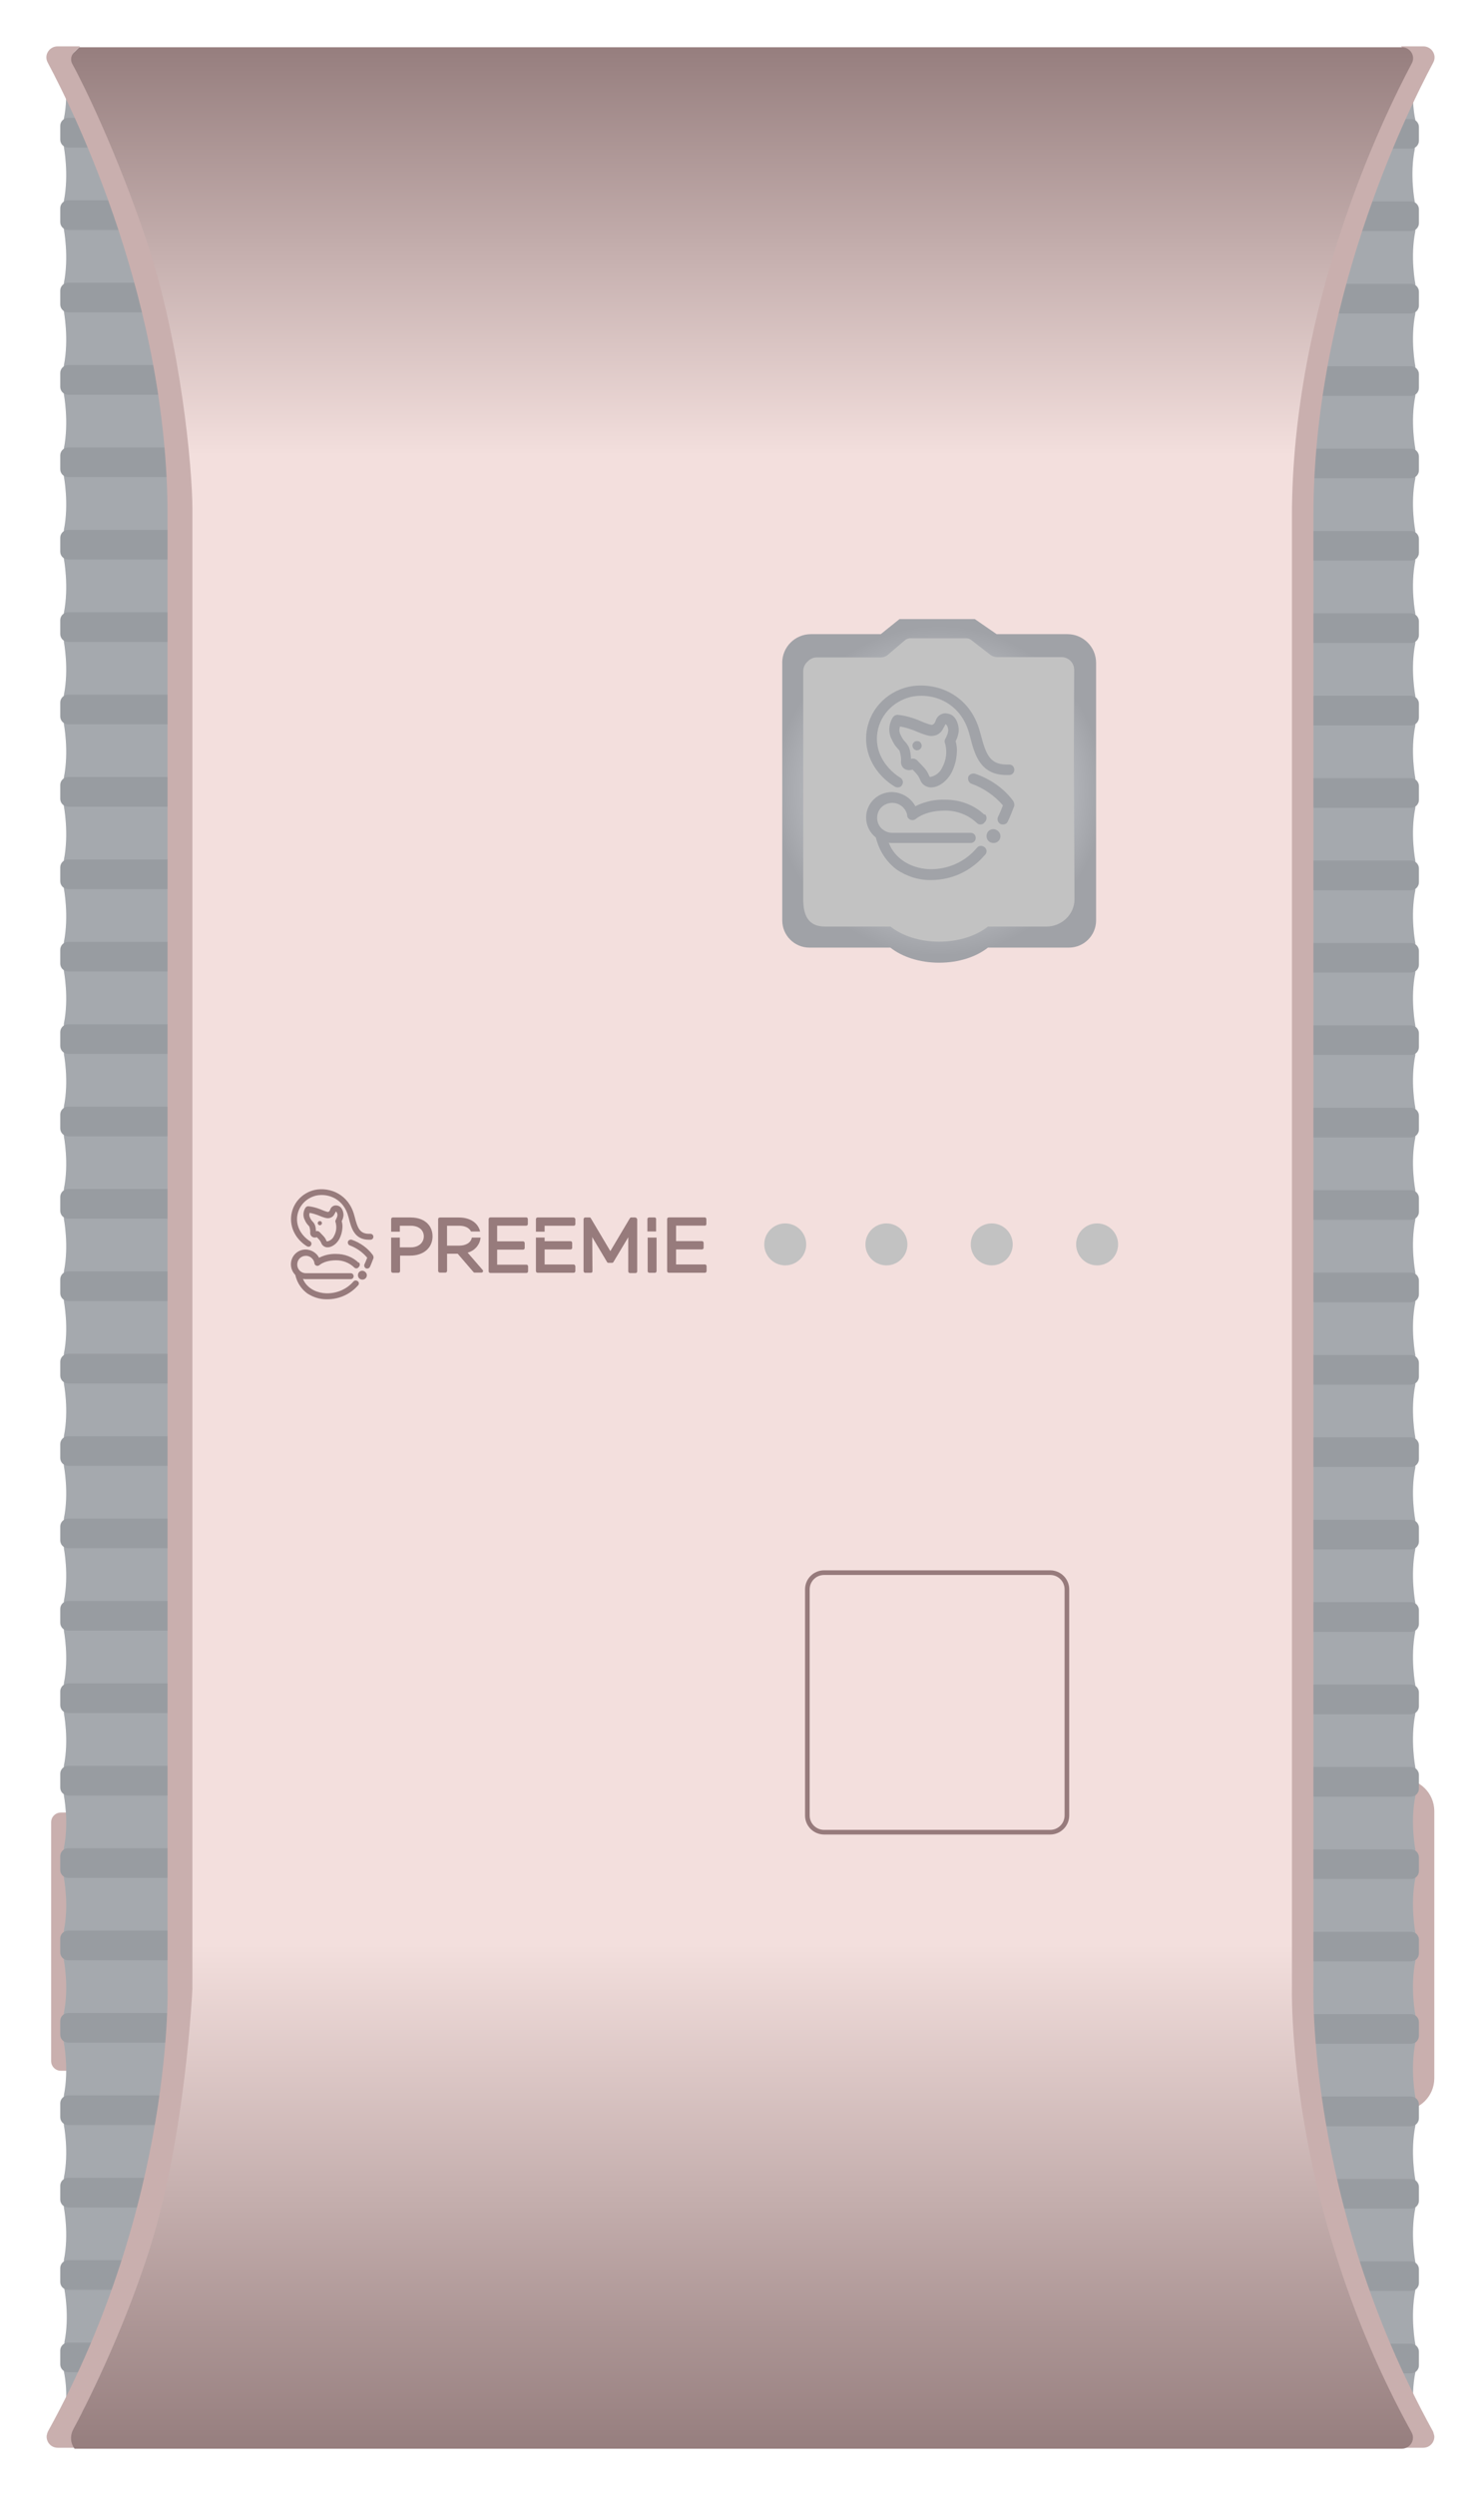 <svg width="320" height="538" viewBox="0 0 320 538" fill="none" xmlns="http://www.w3.org/2000/svg">
<g filter="url(#filter0_d_113_15268)">
<path d="M13.117 389.823H17.981V445.509H13.117C11.959 445.509 11.03 444.57 11.03 443.421V391.92C11.03 390.762 11.969 389.833 13.117 389.833V389.823Z" fill="#C9AFAE"/>
<path d="M302.333 382.572C306.167 382.572 309.283 385.688 309.283 389.523V447.136C309.283 450.971 306.167 454.087 302.333 454.087V382.562V382.572Z" fill="#C9AFAE"/>
<path d="M13.767 520.479C14.915 514.896 13.767 510.352 13.767 510.382L13.887 504.041C15.035 498.458 13.887 492.666 13.887 492.686L13.767 486.344C14.915 480.762 13.767 474.969 13.767 474.989V468.578C14.915 462.995 13.767 457.203 13.767 457.223V450.812C14.905 445.229 13.767 439.437 13.767 439.457V433.045C14.915 427.463 13.767 421.67 13.767 421.69V415.279C14.915 409.696 13.767 403.904 13.767 403.924V397.513C14.915 391.93 13.767 386.138 13.767 386.158V379.746C14.915 374.164 13.767 368.371 13.767 368.391V361.98C14.915 356.397 13.767 350.605 13.767 350.625V344.214C14.915 338.631 13.767 332.839 13.767 332.859V326.447C14.915 320.865 13.767 315.072 13.767 315.092V308.691C14.915 303.108 13.767 297.316 13.767 297.336V290.915C14.915 285.332 13.767 279.54 13.767 279.56V273.188C14.915 267.606 13.767 261.813 13.767 261.833V255.382C14.915 249.799 13.767 244.007 13.767 244.027V237.616C14.915 232.033 13.767 226.241 13.767 226.261V219.749C14.915 214.167 13.767 208.375 13.767 208.395V202.173C14.915 196.47 13.767 190.558 13.767 190.588V184.436C14.915 178.744 13.767 172.832 13.767 172.862V166.65C14.915 160.988 13.767 155.106 13.767 155.126V148.864C14.915 143.221 13.767 137.369 13.767 137.399V131.177C14.915 125.435 13.767 119.483 13.767 119.503V113.281C14.915 107.609 13.767 101.727 13.767 101.757V95.715C14.915 89.962 13.767 84 13.767 84.02V77.808C14.915 72.086 13.767 66.154 13.767 66.174V60.072C14.915 54.37 13.767 48.448 13.767 48.478V42.346C14.915 36.623 13.767 30.681 13.767 30.711V24.619C14.915 19.037 13.767 13.245 13.767 13.264H30.465L62.762 63.168L58.457 231.164L62.762 415.309L51.776 495.242L13.757 521.947V520.499L13.767 520.479Z" fill="#A5A9AE"/>
<path d="M46.235 24.419H14.707C13.758 24.419 12.989 25.189 12.989 26.137V29.103C12.989 30.052 13.758 30.821 14.707 30.821H46.235C47.183 30.821 47.952 30.052 47.952 29.103V26.137C47.952 25.189 47.183 24.419 46.235 24.419Z" fill="#989CA1"/>
<path d="M46.235 42.186H14.707C13.758 42.186 12.989 42.955 12.989 43.904V46.87C12.989 47.818 13.758 48.587 14.707 48.587H46.235C47.183 48.587 47.952 47.818 47.952 46.87V43.904C47.952 42.955 47.183 42.186 46.235 42.186Z" fill="#989CA1"/>
<path d="M46.235 59.952H14.707C13.758 59.952 12.989 60.721 12.989 61.67V64.636C12.989 65.585 13.758 66.354 14.707 66.354H46.235C47.183 66.354 47.952 65.585 47.952 64.636V61.67C47.952 60.721 47.183 59.952 46.235 59.952Z" fill="#989CA1"/>
<path d="M46.235 77.719H14.707C13.758 77.719 12.989 78.488 12.989 79.436V82.402C12.989 83.351 13.758 84.12 14.707 84.12H46.235C47.183 84.12 47.952 83.351 47.952 82.402V79.436C47.952 78.488 47.183 77.719 46.235 77.719Z" fill="#989CA1"/>
<path d="M46.235 95.485H14.707C13.758 95.485 12.989 96.254 12.989 97.202V100.168C12.989 101.117 13.758 101.886 14.707 101.886H46.235C47.183 101.886 47.952 101.117 47.952 100.168V97.202C47.952 96.254 47.183 95.485 46.235 95.485Z" fill="#989CA1"/>
<path d="M46.235 113.251H14.707C13.758 113.251 12.989 114.02 12.989 114.969V117.935C12.989 118.883 13.758 119.652 14.707 119.652H46.235C47.183 119.652 47.952 118.883 47.952 117.935V114.969C47.952 114.02 47.183 113.251 46.235 113.251Z" fill="#989CA1"/>
<path d="M46.235 131.017H14.707C13.758 131.017 12.989 131.786 12.989 132.735V135.701C12.989 136.65 13.758 137.419 14.707 137.419H46.235C47.183 137.419 47.952 136.65 47.952 135.701V132.735C47.952 131.786 47.183 131.017 46.235 131.017Z" fill="#989CA1"/>
<path d="M46.235 148.784H14.707C13.758 148.784 12.989 149.553 12.989 150.501V153.467C12.989 154.416 13.758 155.185 14.707 155.185H46.235C47.183 155.185 47.952 154.416 47.952 153.467V150.501C47.952 149.553 47.183 148.784 46.235 148.784Z" fill="#989CA1"/>
<path d="M46.235 166.55H14.707C13.758 166.55 12.989 167.319 12.989 168.268V171.234C12.989 172.183 13.758 172.952 14.707 172.952H46.235C47.183 172.952 47.952 172.183 47.952 171.234V168.268C47.952 167.319 47.183 166.55 46.235 166.55Z" fill="#989CA1"/>
<path d="M46.235 184.317H14.707C13.758 184.317 12.989 185.086 12.989 186.034V189C12.989 189.949 13.758 190.718 14.707 190.718H46.235C47.183 190.718 47.952 189.949 47.952 189V186.034C47.952 185.086 47.183 184.317 46.235 184.317Z" fill="#989CA1"/>
<path d="M46.235 202.083H14.707C13.758 202.083 12.989 202.852 12.989 203.8V206.767C12.989 207.715 13.758 208.484 14.707 208.484H46.235C47.183 208.484 47.952 207.715 47.952 206.767V203.8C47.952 202.852 47.183 202.083 46.235 202.083Z" fill="#989CA1"/>
<path d="M46.235 219.849H14.707C13.758 219.849 12.989 220.618 12.989 221.567V224.533C12.989 225.482 13.758 226.251 14.707 226.251H46.235C47.183 226.251 47.952 225.482 47.952 224.533V221.567C47.952 220.618 47.183 219.849 46.235 219.849Z" fill="#989CA1"/>
<path d="M46.235 237.615H14.707C13.758 237.615 12.989 238.385 12.989 239.333V242.299C12.989 243.248 13.758 244.017 14.707 244.017H46.235C47.183 244.017 47.952 243.248 47.952 242.299V239.333C47.952 238.385 47.183 237.615 46.235 237.615Z" fill="#989CA1"/>
<path d="M46.235 255.382H14.707C13.758 255.382 12.989 256.151 12.989 257.1V260.066C12.989 261.014 13.758 261.783 14.707 261.783H46.235C47.183 261.783 47.952 261.014 47.952 260.066V257.1C47.952 256.151 47.183 255.382 46.235 255.382Z" fill="#989CA1"/>
<path d="M46.235 273.148H14.707C13.758 273.148 12.989 273.917 12.989 274.866V277.832C12.989 278.781 13.758 279.55 14.707 279.55H46.235C47.183 279.55 47.952 278.781 47.952 277.832V274.866C47.952 273.917 47.183 273.148 46.235 273.148Z" fill="#989CA1"/>
<path d="M46.235 290.915H14.707C13.758 290.915 12.989 291.684 12.989 292.632V295.598C12.989 296.547 13.758 297.316 14.707 297.316H46.235C47.183 297.316 47.952 296.547 47.952 295.598V292.632C47.952 291.684 47.183 290.915 46.235 290.915Z" fill="#989CA1"/>
<path d="M46.235 308.681H14.707C13.758 308.681 12.989 309.45 12.989 310.398V313.364C12.989 314.313 13.758 315.082 14.707 315.082H46.235C47.183 315.082 47.952 314.313 47.952 313.364V310.398C47.952 309.45 47.183 308.681 46.235 308.681Z" fill="#989CA1"/>
<path d="M46.235 326.447H14.707C13.758 326.447 12.989 327.216 12.989 328.165V331.131C12.989 332.079 13.758 332.848 14.707 332.848H46.235C47.183 332.848 47.952 332.079 47.952 331.131V328.165C47.952 327.216 47.183 326.447 46.235 326.447Z" fill="#989CA1"/>
<path d="M46.235 344.213H14.707C13.758 344.213 12.989 344.982 12.989 345.931V348.897C12.989 349.846 13.758 350.615 14.707 350.615H46.235C47.183 350.615 47.952 349.846 47.952 348.897V345.931C47.952 344.982 47.183 344.213 46.235 344.213Z" fill="#989CA1"/>
<path d="M46.235 361.99H14.707C13.758 361.99 12.989 362.759 12.989 363.707V366.674C12.989 367.622 13.758 368.391 14.707 368.391H46.235C47.183 368.391 47.952 367.622 47.952 366.674V363.707C47.952 362.759 47.183 361.99 46.235 361.99Z" fill="#989CA1"/>
<path d="M46.235 379.756H14.707C13.758 379.756 12.989 380.525 12.989 381.474V384.44C12.989 385.389 13.758 386.158 14.707 386.158H46.235C47.183 386.158 47.952 385.389 47.952 384.44V381.474C47.952 380.525 47.183 379.756 46.235 379.756Z" fill="#989CA1"/>
<path d="M46.235 397.522H14.707C13.758 397.522 12.989 398.292 12.989 399.24V402.206C12.989 403.155 13.758 403.924 14.707 403.924H46.235C47.183 403.924 47.952 403.155 47.952 402.206V399.24C47.952 398.292 47.183 397.522 46.235 397.522Z" fill="#989CA1"/>
<path d="M46.235 415.289H14.707C13.758 415.289 12.989 416.058 12.989 417.007V419.973C12.989 420.921 13.758 421.69 14.707 421.69H46.235C47.183 421.69 47.952 420.921 47.952 419.973V417.007C47.952 416.058 47.183 415.289 46.235 415.289Z" fill="#989CA1"/>
<path d="M46.235 433.055H14.707C13.758 433.055 12.989 433.824 12.989 434.773V437.739C12.989 438.688 13.758 439.457 14.707 439.457H46.235C47.183 439.457 47.952 438.688 47.952 437.739V434.773C47.952 433.824 47.183 433.055 46.235 433.055Z" fill="#989CA1"/>
<path d="M46.235 450.822H14.707C13.758 450.822 12.989 451.591 12.989 452.539V455.505C12.989 456.454 13.758 457.223 14.707 457.223H46.235C47.183 457.223 47.952 456.454 47.952 455.505V452.539C47.952 451.591 47.183 450.822 46.235 450.822Z" fill="#989CA1"/>
<path d="M46.235 468.588H14.707C13.758 468.588 12.989 469.357 12.989 470.306V473.272C12.989 474.22 13.758 474.989 14.707 474.989H46.235C47.183 474.989 47.952 474.22 47.952 473.272V470.306C47.952 469.357 47.183 468.588 46.235 468.588Z" fill="#989CA1"/>
<path d="M46.235 486.354H14.707C13.758 486.354 12.989 487.123 12.989 488.072V491.038C12.989 491.987 13.758 492.756 14.707 492.756H46.235C47.183 492.756 47.952 491.987 47.952 491.038V488.072C47.952 487.123 47.183 486.354 46.235 486.354Z" fill="#989CA1"/>
<path d="M46.235 504.12H14.707C13.758 504.12 12.989 504.889 12.989 505.838V508.804C12.989 509.753 13.758 510.522 14.707 510.522H46.235C47.183 510.522 47.952 509.753 47.952 508.804V505.838C47.952 504.889 47.183 504.12 46.235 504.12Z" fill="#989CA1"/>
<path d="M305.199 14.702C304.051 20.285 305.199 24.829 305.199 24.799L305.079 31.14C303.931 36.723 305.079 42.515 305.079 42.495L305.199 48.837C304.051 54.419 305.199 60.212 305.199 60.192V66.603C304.051 72.186 305.199 77.978 305.199 77.958V84.37C304.061 89.952 305.199 95.745 305.199 95.725V102.136C304.051 107.719 305.199 113.511 305.199 113.491V119.902C304.051 125.485 305.199 131.277 305.199 131.257V137.669C304.051 143.251 305.199 149.043 305.199 149.024V155.435C304.051 161.018 305.199 166.81 305.199 166.79V173.201C304.051 178.784 305.199 184.576 305.199 184.556V190.968C304.051 196.55 305.199 202.342 305.199 202.323V208.734C304.051 214.317 305.199 220.109 305.199 220.089V226.49C304.051 232.073 305.199 237.865 305.199 237.845V244.267C304.051 249.849 305.199 255.641 305.199 255.622V261.993C304.051 267.576 305.199 273.368 305.199 273.348V279.799C304.051 285.382 305.199 291.174 305.199 291.154V297.566C304.051 303.148 305.199 308.941 305.199 308.921V315.432C304.051 321.014 305.199 326.807 305.199 326.787V333.008C304.051 338.711 305.199 344.623 305.199 344.593V350.745C304.051 356.437 305.199 362.349 305.199 362.319V368.531C304.051 374.194 305.199 380.076 305.199 380.056V386.317C304.051 391.96 305.199 397.812 305.199 397.782V404.004C304.051 409.746 305.199 415.698 305.199 415.678V421.9C304.051 427.573 305.199 433.455 305.199 433.425V439.467C304.051 445.219 305.199 451.181 305.199 451.161V457.373C304.051 463.095 305.199 469.027 305.199 469.007V475.109C304.051 480.812 305.199 486.734 305.199 486.704V492.836C304.051 498.558 305.199 504.5 305.199 504.47V510.562C304.051 516.145 305.199 521.937 305.199 521.917H288.501L256.204 472.013L260.509 304.017L256.204 119.872L267.19 39.939L305.209 13.234V14.682L305.199 14.702Z" fill="#A5A9AE"/>
<path d="M272.722 510.762H304.25C305.198 510.762 305.967 509.993 305.967 509.044V506.078C305.967 505.129 305.198 504.36 304.25 504.36H272.722C271.773 504.36 271.004 505.129 271.004 506.078V509.044C271.004 509.993 271.773 510.762 272.722 510.762Z" fill="#989CA1"/>
<path d="M272.722 492.995H304.25C305.198 492.995 305.967 492.226 305.967 491.278V488.312C305.967 487.363 305.198 486.594 304.25 486.594H272.722C271.773 486.594 271.004 487.363 271.004 488.312V491.278C271.004 492.226 271.773 492.995 272.722 492.995Z" fill="#989CA1"/>
<path d="M272.722 475.239H304.25C305.198 475.239 305.967 474.47 305.967 473.521V470.555C305.967 469.607 305.198 468.838 304.25 468.838H272.722C271.773 468.838 271.004 469.607 271.004 470.555V473.521C271.004 474.47 271.773 475.239 272.722 475.239Z" fill="#989CA1"/>
<path d="M272.722 457.463H304.25C305.198 457.463 305.967 456.694 305.967 455.745V452.779C305.967 451.83 305.198 451.061 304.25 451.061H272.722C271.773 451.061 271.004 451.83 271.004 452.779V455.745C271.004 456.694 271.773 457.463 272.722 457.463Z" fill="#989CA1"/>
<path d="M272.722 439.697H304.25C305.198 439.697 305.967 438.927 305.967 437.979V435.013C305.967 434.064 305.198 433.295 304.25 433.295H272.722C271.773 433.295 271.004 434.064 271.004 435.013V437.979C271.004 438.927 271.773 439.697 272.722 439.697Z" fill="#989CA1"/>
<path d="M272.722 421.93H304.25C305.198 421.93 305.967 421.161 305.967 420.212V417.246C305.967 416.298 305.198 415.529 304.25 415.529H272.722C271.773 415.529 271.004 416.298 271.004 417.246V420.212C271.004 421.161 271.773 421.93 272.722 421.93Z" fill="#989CA1"/>
<path d="M272.722 404.164H304.25C305.198 404.164 305.967 403.395 305.967 402.446V399.48C305.967 398.531 305.198 397.762 304.25 397.762H272.722C271.773 397.762 271.004 398.531 271.004 399.48V402.446C271.004 403.395 271.773 404.164 272.722 404.164Z" fill="#989CA1"/>
<path d="M272.722 386.397H304.25C305.198 386.397 305.967 385.628 305.967 384.68V381.713C305.967 380.765 305.198 379.996 304.25 379.996H272.722C271.773 379.996 271.004 380.765 271.004 381.713V384.68C271.004 385.628 271.773 386.397 272.722 386.397Z" fill="#989CA1"/>
<path d="M272.722 368.631H304.25C305.198 368.631 305.967 367.862 305.967 366.913V363.947C305.967 362.998 305.198 362.229 304.25 362.229H272.722C271.773 362.229 271.004 362.998 271.004 363.947V366.913C271.004 367.862 271.773 368.631 272.722 368.631Z" fill="#989CA1"/>
<path d="M272.722 350.865H304.25C305.198 350.865 305.967 350.096 305.967 349.147V346.181C305.967 345.232 305.198 344.463 304.25 344.463H272.722C271.773 344.463 271.004 345.232 271.004 346.181V349.147C271.004 350.096 271.773 350.865 272.722 350.865Z" fill="#989CA1"/>
<path d="M272.722 333.098H304.25C305.198 333.098 305.967 332.329 305.967 331.381V328.415C305.967 327.466 305.198 326.697 304.25 326.697H272.722C271.773 326.697 271.004 327.466 271.004 328.415V331.381C271.004 332.329 271.773 333.098 272.722 333.098Z" fill="#989CA1"/>
<path d="M272.722 315.332H304.25C305.198 315.332 305.967 314.563 305.967 313.614V310.648C305.967 309.7 305.198 308.931 304.25 308.931H272.722C271.773 308.931 271.004 309.7 271.004 310.648V313.614C271.004 314.563 271.773 315.332 272.722 315.332Z" fill="#989CA1"/>
<path d="M272.722 297.566H304.25C305.198 297.566 305.967 296.797 305.967 295.848V292.882C305.967 291.933 305.198 291.164 304.25 291.164H272.722C271.773 291.164 271.004 291.933 271.004 292.882V295.848C271.004 296.797 271.773 297.566 272.722 297.566Z" fill="#989CA1"/>
<path d="M272.722 279.799H304.25C305.198 279.799 305.967 279.03 305.967 278.082V275.116C305.967 274.167 305.198 273.398 304.25 273.398H272.722C271.773 273.398 271.004 274.167 271.004 275.116V278.082C271.004 279.03 271.773 279.799 272.722 279.799Z" fill="#989CA1"/>
<path d="M272.722 262.023H304.25C305.198 262.023 305.967 261.254 305.967 260.305V257.339C305.967 256.391 305.198 255.621 304.25 255.621H272.722C271.773 255.621 271.004 256.391 271.004 257.339V260.305C271.004 261.254 271.773 262.023 272.722 262.023Z" fill="#989CA1"/>
<path d="M272.722 244.257H304.25C305.198 244.257 305.967 243.488 305.967 242.539V239.573C305.967 238.624 305.198 237.855 304.25 237.855H272.722C271.773 237.855 271.004 238.624 271.004 239.573V242.539C271.004 243.488 271.773 244.257 272.722 244.257Z" fill="#989CA1"/>
<path d="M272.722 226.49H304.25C305.198 226.49 305.967 225.721 305.967 224.773V221.807C305.967 220.858 305.198 220.089 304.25 220.089H272.722C271.773 220.089 271.004 220.858 271.004 221.807V224.773C271.004 225.721 271.773 226.49 272.722 226.49Z" fill="#989CA1"/>
<path d="M272.722 208.724H304.25C305.198 208.724 305.967 207.955 305.967 207.006V204.04C305.967 203.092 305.198 202.323 304.25 202.323H272.722C271.773 202.323 271.004 203.092 271.004 204.04V207.006C271.004 207.955 271.773 208.724 272.722 208.724Z" fill="#989CA1"/>
<path d="M272.722 190.958H304.25C305.198 190.958 305.967 190.189 305.967 189.24V186.274C305.967 185.325 305.198 184.556 304.25 184.556H272.722C271.773 184.556 271.004 185.325 271.004 186.274V189.24C271.004 190.189 271.773 190.958 272.722 190.958Z" fill="#989CA1"/>
<path d="M272.722 173.191H304.25C305.198 173.191 305.967 172.422 305.967 171.474V168.508C305.967 167.559 305.198 166.79 304.25 166.79H272.722C271.773 166.79 271.004 167.559 271.004 168.508V171.474C271.004 172.422 271.773 173.191 272.722 173.191Z" fill="#989CA1"/>
<path d="M272.722 155.425H304.25C305.198 155.425 305.967 154.656 305.967 153.707V150.741C305.967 149.792 305.198 149.023 304.25 149.023H272.722C271.773 149.023 271.004 149.792 271.004 150.741V153.707C271.004 154.656 271.773 155.425 272.722 155.425Z" fill="#989CA1"/>
<path d="M272.722 137.658H304.25C305.198 137.658 305.967 136.889 305.967 135.941V132.975C305.967 132.026 305.198 131.257 304.25 131.257H272.722C271.773 131.257 271.004 132.026 271.004 132.975V135.941C271.004 136.889 271.773 137.658 272.722 137.658Z" fill="#989CA1"/>
<path d="M272.722 119.893H304.25C305.198 119.893 305.967 119.124 305.967 118.175V115.209C305.967 114.26 305.198 113.491 304.25 113.491H272.722C271.773 113.491 271.004 114.26 271.004 115.209V118.175C271.004 119.124 271.773 119.893 272.722 119.893Z" fill="#989CA1"/>
<path d="M272.722 102.126H304.25C305.198 102.126 305.967 101.357 305.967 100.408V97.442C305.967 96.493 305.198 95.725 304.25 95.725H272.722C271.773 95.725 271.004 96.493 271.004 97.442V100.408C271.004 101.357 271.773 102.126 272.722 102.126Z" fill="#989CA1"/>
<path d="M272.722 84.37H304.25C305.198 84.37 305.967 83.601 305.967 82.652V79.686C305.967 78.737 305.198 77.968 304.25 77.968H272.722C271.773 77.968 271.004 78.737 271.004 79.686V82.652C271.004 83.601 271.773 84.37 272.722 84.37Z" fill="#989CA1"/>
<path d="M272.722 66.593H304.25C305.198 66.593 305.967 65.824 305.967 64.876V61.91C305.967 60.961 305.198 60.192 304.25 60.192L272.722 60.192C271.773 60.192 271.004 60.961 271.004 61.91V64.876C271.004 65.824 271.773 66.593 272.722 66.593Z" fill="#989CA1"/>
<path d="M272.722 48.827L304.25 48.827C305.198 48.827 305.967 48.058 305.967 47.109V44.143C305.967 43.194 305.198 42.425 304.25 42.425L272.722 42.425C271.773 42.425 271.004 43.194 271.004 44.143V47.109C271.004 48.058 271.773 48.827 272.722 48.827Z" fill="#989CA1"/>
<path d="M272.722 31.061L304.25 31.061C305.198 31.061 305.967 30.291 305.967 29.343V26.377C305.967 25.428 305.198 24.659 304.25 24.659L272.722 24.659C271.773 24.659 271.004 25.428 271.004 26.377V29.343C271.004 30.291 271.773 31.061 272.722 31.061Z" fill="#989CA1"/>
<path d="M10.072 524.243L10.282 523.445C10.162 523.704 10.092 523.974 10.072 524.243Z" fill="url(#paint0_linear_113_15268)"/>
<path d="M15.995 522.496C18.192 518.491 26.351 502.583 32.203 484.407C40.232 459.48 41.63 427.542 41.63 427.542V108.597C41.63 99.979 39.194 72.675 31.604 50.285C25.302 31.66 18.202 17.029 15.745 12.615C15.286 11.796 15.435 10.778 16.105 10.118L17.243 9H12.419C10.602 9 9.433 10.898 10.282 12.475C16.574 24.28 36.128 64.616 36.128 110.215V426.704C36.128 426.704 37.786 473.561 10.332 523.295C10.302 523.345 10.292 523.395 10.272 523.445L10.062 524.244C9.963 525.552 10.981 526.8 12.449 526.8H16.214C16.075 526.62 15.955 526.441 15.855 526.241C15.256 525.063 15.345 523.644 15.985 522.486L15.995 522.496Z" fill="#C9AFAE"/>
<path d="M303.352 522.496C301.154 518.491 292.995 502.583 287.143 484.407C279.114 459.48 277.716 427.542 277.716 427.542C277.716 427.542 277.716 117.206 277.716 108.587C277.716 99.969 280.152 72.665 287.742 50.275C294.044 31.66 301.154 17.029 303.611 12.615C304.071 11.796 303.921 10.778 303.252 10.118L302.103 9H306.927C308.734 9 309.903 10.898 309.064 12.475C302.772 24.28 283.218 64.616 283.218 110.215C283.218 164.573 283.218 426.704 283.218 426.704C283.218 426.704 281.561 473.561 309.014 523.295C309.044 523.345 309.054 523.395 309.074 523.445L309.284 524.244C309.384 525.552 308.365 526.8 306.897 526.8H303.132C303.272 526.62 303.391 526.441 303.491 526.241C304.091 525.063 304.001 523.644 303.362 522.486L303.352 522.496Z" fill="#C9AFAE"/>
<path d="M278.584 426.893V110.405C278.584 64.796 298.138 24.469 304.43 12.665C305.279 11.077 304.11 9.19 302.293 9.19H17.093L15.954 10.308C15.285 10.967 15.145 11.986 15.595 12.805C18.051 17.219 25.162 31.849 31.463 50.465C39.043 72.865 41.49 100.169 41.49 108.777V427.732C41.49 427.732 40.082 459.67 32.062 484.596C26.21 502.762 18.051 518.681 15.854 522.686C15.215 523.844 15.115 525.262 15.724 526.441C15.824 526.63 15.944 526.82 16.084 527H302.273C304.1 527 305.259 525.073 304.39 523.485C276.936 473.751 278.594 426.893 278.594 426.893H278.584Z" fill="url(#paint1_linear_113_15268)"/>
<path d="M226.454 338.102H177.699C175.708 338.102 174.094 339.716 174.094 341.707V390.462C174.094 392.453 175.708 394.067 177.699 394.067H226.454C228.446 394.067 230.06 392.453 230.06 390.462V341.707C230.06 339.716 228.446 338.102 226.454 338.102Z" stroke="#977B7C" stroke-miterlimit="10"/>
<path d="M168.682 141.923V197.469C168.682 200.704 171.308 203.331 174.544 203.331H192.001C194.507 205.318 198.282 206.587 202.517 206.587C206.751 206.587 210.526 205.318 213.033 203.331H230.489C233.725 203.331 236.352 200.704 236.352 197.469V141.923C236.352 138.507 233.585 135.741 230.17 135.741H214.91L210.196 132.485H193.968L189.923 135.741H174.853C171.438 135.741 168.672 138.507 168.672 141.923H168.682Z" fill="url(#paint2_radial_113_15268)"/>
<path d="M231.557 162.096L231.697 192.925C231.697 196.161 228.93 198.787 225.695 198.787H213.042C210.535 200.775 206.76 202.043 202.526 202.043C198.291 202.043 194.516 200.775 192.01 198.787H177.859C174.153 198.787 173.205 196.161 173.205 192.925V143.701C173.205 142.982 173.494 142.293 174.004 141.783L174.233 141.554C174.743 141.044 175.432 140.755 176.151 140.755H189.912C190.482 140.755 191.031 140.555 191.46 140.185L195.245 136.96C195.565 136.74 195.944 136.63 196.324 136.63H208.318C208.667 136.63 209.017 136.73 209.317 136.91L213.581 140.215C214 140.525 214.5 140.695 215.029 140.695H228.911C229.749 140.695 230.538 141.084 231.058 141.743C231.427 142.223 231.627 142.812 231.627 143.411L231.557 162.096Z" fill="#C2C2C2"/>
<path d="M151.944 263.291C152.124 263.291 152.314 263.151 152.314 262.971V261.873C152.314 261.693 152.174 261.503 151.994 261.503H144.224C144.045 261.503 143.855 261.643 143.855 261.873V273.068C143.855 273.248 143.995 273.438 144.224 273.438H151.994C152.174 273.438 152.364 273.298 152.364 273.068V272.019C152.364 271.84 152.224 271.65 152.044 271.65H145.782V268.404H151.355C151.535 268.404 151.725 268.264 151.725 268.085V266.986C151.725 266.806 151.585 266.617 151.355 266.617H145.782V263.281H151.954L151.944 263.291Z" fill="#977B7C"/>
<path d="M123.702 261.513H115.932C115.752 261.513 115.563 261.653 115.563 261.883V264.579H117.44V263.301H123.702C123.882 263.301 124.071 263.161 124.071 262.981V261.883C124.071 261.703 123.892 261.563 123.702 261.513Z" fill="#977B7C"/>
<path d="M123.702 271.66H117.44V268.414H123.013C123.192 268.414 123.382 268.275 123.382 268.095V266.996C123.382 266.817 123.242 266.627 123.013 266.627H117.44V265.848H115.563V273.068C115.563 273.248 115.702 273.438 115.932 273.438H123.702C123.882 273.438 124.071 273.298 124.071 273.068V272.02C124.021 271.84 123.892 271.65 123.702 271.65V271.66Z" fill="#977B7C"/>
<path d="M141.159 261.513H139.97C139.791 261.513 139.601 261.653 139.601 261.833V264.529H141.478V261.883C141.528 261.703 141.339 261.513 141.159 261.513Z" fill="#977B7C"/>
<path d="M139.65 273.078C139.65 273.258 139.789 273.448 140.019 273.448H141.208C141.387 273.448 141.577 273.308 141.577 273.078V265.858H139.66V273.078H139.65Z" fill="#977B7C"/>
<path d="M88.599 261.513H84.714C84.534 261.513 84.344 261.653 84.344 261.883V264.579H86.222V263.301H88.549C90.287 263.301 91.385 264.22 91.385 265.588C91.385 266.956 90.287 267.965 88.549 267.965H86.222V265.858H84.344V273.078C84.344 273.258 84.484 273.448 84.714 273.448H85.902C86.082 273.448 86.272 273.308 86.272 273.078V269.742H88.469C91.345 269.742 93.272 268.055 93.272 265.588C93.272 263.121 91.395 261.523 88.609 261.523L88.599 261.513Z" fill="#977B7C"/>
<path d="M104.087 272.848L100.841 269.103C102.349 268.694 103.487 267.416 103.627 265.858H101.75C101.57 266.906 100.511 267.595 99.003 267.595H96.397V263.301H99.003C100.282 263.301 101.2 263.76 101.56 264.539H103.527C103.118 262.712 101.38 261.523 99.003 261.523H94.849C94.669 261.523 94.479 261.663 94.479 261.843V273.038C94.479 273.218 94.619 273.408 94.849 273.408H96.037C96.217 273.408 96.407 273.268 96.407 273.038V269.333H98.694L102.079 273.268C102.129 273.358 102.259 273.408 102.349 273.408H103.807C103.987 273.408 104.176 273.268 104.176 273.038C104.176 273.038 104.127 272.948 104.087 272.858V272.848Z" fill="#977B7C"/>
<path d="M113.454 263.291C113.634 263.291 113.824 263.151 113.824 262.971V261.873C113.824 261.693 113.684 261.503 113.504 261.503H105.735C105.555 261.503 105.365 261.643 105.365 261.873V264.569V265.898V273.118C105.365 273.298 105.505 273.487 105.735 273.487H113.504C113.684 273.487 113.874 273.348 113.874 273.118V272.069C113.874 271.89 113.734 271.7 113.554 271.7H107.203V268.454H112.775C112.955 268.454 113.145 268.314 113.145 268.135V267.036C113.145 266.856 113.005 266.667 112.775 266.667H107.203V263.471V263.291H113.464H113.454Z" fill="#977B7C"/>
<path d="M137.003 261.513H136.134C135.994 261.513 135.905 261.563 135.815 261.693L133.348 265.848L131.61 268.774L127.406 261.693C127.406 261.693 127.356 261.643 127.356 261.603C127.306 261.553 127.216 261.513 127.126 261.513H126.207C126.028 261.513 125.838 261.653 125.838 261.883V273.078C125.838 273.258 125.978 273.448 126.207 273.448H127.396C127.486 273.448 127.576 273.398 127.666 273.358C127.715 273.308 127.755 273.218 127.755 273.128L127.705 265.728L127.795 265.908L130.901 271.121L130.951 271.211C130.951 271.211 131.091 271.3 131.181 271.3H131.96C132.1 271.3 132.19 271.25 132.279 271.121L135.475 265.778V273.138C135.475 273.318 135.615 273.507 135.845 273.507H137.033C137.213 273.507 137.403 273.368 137.403 273.138V261.893C137.353 261.713 137.223 261.573 136.993 261.523L137.003 261.513Z" fill="#977B7C"/>
<path d="M78.143 272.998C77.594 272.998 77.184 273.407 77.184 273.957C77.184 274.506 77.594 274.915 78.143 274.915C78.692 274.915 79.102 274.506 79.102 273.957C79.102 273.457 78.642 273.038 78.143 272.998Z" fill="#977B7C"/>
<path d="M77.172 276.194C75.525 278.072 73.108 279.16 70.591 279.16H70.362C68.903 279.16 67.525 278.701 66.297 277.922C65.159 277.103 64.29 275.914 63.87 274.586C63.78 274.357 63.73 274.127 63.69 273.897C63.601 273.578 63.83 273.208 64.15 273.118H64.29C64.609 273.118 64.879 273.348 64.979 273.617C64.979 273.667 65.029 273.757 65.029 273.797C65.118 274.347 65.348 274.846 65.618 275.355C66.666 277.093 68.634 277.822 70.371 277.872C72.609 277.922 74.756 277.003 76.224 275.315C76.453 275.046 76.863 275.046 77.142 275.265C77.412 275.445 77.462 275.815 77.282 276.084C77.232 276.134 77.232 276.174 77.192 276.174L77.172 276.194Z" fill="#977B7C"/>
<path d="M66.848 266.637C66.528 266.457 63.832 264.719 64.061 261.513C64.241 259.227 65.889 257.359 68.126 256.81C70.872 256.221 74.158 257.589 75.117 261.334L75.207 261.653C75.756 263.85 76.445 266.317 79.551 266.317H79.87C80.24 266.317 80.51 266.047 80.51 265.678C80.51 265.308 80.24 265.039 79.87 265.039H79.551C77.543 265.039 77.084 263.711 76.485 261.384L76.395 261.064C75.207 256.54 71.182 254.892 67.846 255.581C65.06 256.221 63.003 258.547 62.773 261.384C62.544 264.45 64.461 266.687 66.199 267.735C66.288 267.785 66.428 267.825 66.518 267.825C66.748 267.825 66.978 267.735 67.067 267.505C67.247 267.236 67.157 266.816 66.838 266.637H66.848Z" fill="#977B7C"/>
<path d="M80.419 269.653C79.281 268.095 77.673 266.956 75.845 266.317C75.526 266.227 75.116 266.407 75.026 266.727C74.937 267.046 75.116 267.456 75.436 267.545C76.894 268.095 78.182 269.003 79.181 270.192C79.001 270.691 78.811 271.151 78.592 271.61C78.452 271.93 78.592 272.339 78.911 272.479C79.001 272.529 79.091 272.529 79.181 272.529C79.451 272.529 79.68 272.389 79.77 272.159C80.04 271.61 80.269 270.971 80.499 270.382C80.549 270.292 80.549 270.202 80.549 270.112C80.549 269.972 80.499 269.792 80.409 269.653H80.419Z" fill="#977B7C"/>
<path d="M74.067 261.154C74.117 260.425 73.798 259.147 72.739 258.957C72.05 258.777 71.371 259.187 71.181 259.876C71.131 259.926 71.131 260.015 71.091 260.055C70.998 260.209 70.875 260.298 70.722 260.325C70.722 260.325 70.353 260.325 69.034 259.736C68.215 259.416 67.347 259.187 66.478 259.097C66.208 259.097 65.978 259.236 65.838 259.466C65.339 260.285 65.289 261.294 65.749 262.113C65.928 262.522 66.158 262.892 66.478 263.211C66.567 263.301 66.617 263.391 66.707 263.481C66.847 263.94 66.937 264.4 66.887 264.849C66.887 265.169 67.027 265.488 67.296 265.668C67.566 265.848 67.886 265.898 68.215 265.808C68.265 265.808 68.305 265.808 68.305 265.758C68.535 265.988 68.765 266.217 68.944 266.447C69.084 266.627 69.174 266.816 69.264 266.996C69.444 267.545 69.953 267.915 70.542 267.955H70.632C71.551 267.955 72.6 267.226 73.189 266.127C73.558 265.398 73.778 264.619 73.828 263.8C73.878 263.301 73.828 262.792 73.688 262.342C73.688 262.292 73.738 262.252 73.738 262.203C73.918 261.883 74.008 261.513 74.058 261.154H74.067ZM72.739 261.104C72.739 261.334 72.649 261.513 72.559 261.693C72.51 261.833 72.47 261.923 72.38 262.063C72.29 262.242 72.29 262.432 72.38 262.612C72.649 263.621 72.52 264.619 72.01 265.538C71.741 266.127 71.191 266.547 70.552 266.677C70.502 266.677 70.462 266.677 70.412 266.587C70.273 266.267 70.143 265.997 69.913 265.718C69.594 265.348 69.224 264.989 68.864 264.619C68.725 264.529 68.595 264.44 68.405 264.44C68.315 264.44 68.225 264.44 68.135 264.489C68.085 263.301 67.816 262.932 67.726 262.802C67.636 262.662 67.546 262.532 67.406 262.392C67.177 262.163 66.997 261.893 66.857 261.573C66.677 261.254 66.627 260.884 66.767 260.525C67.356 260.615 67.906 260.794 68.455 260.984C69.963 261.623 70.462 261.713 70.832 261.673C71.421 261.623 71.93 261.264 72.16 260.715C72.21 260.625 72.25 260.575 72.3 260.485C72.35 260.395 72.39 260.345 72.39 260.255H72.44C72.619 260.305 72.809 260.754 72.759 261.124L72.739 261.104Z" fill="#977B7C"/>
<path d="M68.855 262.303C68.625 262.352 68.446 262.622 68.536 262.851C68.585 263.081 68.855 263.261 69.085 263.171C69.314 263.121 69.494 262.851 69.404 262.622C69.354 262.392 69.134 262.253 68.905 262.303H68.855Z" fill="#977B7C"/>
<path d="M77.313 271.261C76.035 270.022 74.297 269.383 72.51 269.383C71.231 269.333 69.953 269.613 68.805 270.202C68.255 269.153 67.157 268.464 65.928 268.424C64.151 268.424 62.733 269.842 62.733 271.62C62.733 273.398 64.151 274.816 65.928 274.816H75.615C75.985 274.816 76.255 274.546 76.255 274.177C76.255 273.807 75.985 273.538 75.615 273.538H65.968C64.92 273.538 64.091 272.719 64.091 271.66C64.091 270.601 64.91 269.783 65.968 269.783C66.837 269.783 67.616 270.422 67.796 271.291V271.34C67.796 271.48 67.846 271.61 67.936 271.71C68.165 271.98 68.575 272.03 68.854 271.8C69.723 271.111 70.962 270.751 72.51 270.751C73.968 270.751 75.346 271.301 76.394 272.309C76.534 272.449 76.664 272.489 76.854 272.489C77.043 272.489 77.223 272.399 77.313 272.259C77.633 271.99 77.683 271.53 77.403 271.211C77.353 271.261 77.353 271.211 77.313 271.261Z" fill="#977B7C"/>
<path d="M214.23 177.775C213.372 177.775 212.732 178.415 212.732 179.273C212.732 180.131 213.372 180.771 214.23 180.771C215.088 180.771 215.728 180.131 215.728 179.273C215.728 178.493 215.01 177.838 214.23 177.775Z" fill="#A1A3A8"/>
<path d="M212.355 183.368C209.476 186.781 205.253 188.761 200.856 188.761H200.454C197.907 188.761 195.499 187.925 193.353 186.509C191.363 185.02 189.845 182.859 189.112 180.444C188.955 180.027 188.868 179.609 188.798 179.191C188.641 178.61 189.043 177.939 189.601 177.775H189.845C190.404 177.775 190.875 178.193 191.049 178.683C191.049 178.774 191.137 178.937 191.137 179.01C191.294 180.009 191.695 180.916 192.166 181.842C193.998 185.002 197.436 186.327 200.472 186.418C204.381 186.509 208.132 184.839 210.697 181.77C211.098 181.28 211.814 181.28 212.302 181.679C212.774 182.006 212.861 182.678 212.547 183.168C212.459 183.259 212.459 183.331 212.39 183.331L212.355 183.368Z" fill="#A1A3A8"/>
<path d="M194.134 166.681C193.559 166.362 188.706 163.282 189.119 157.599C189.443 153.545 192.409 150.235 196.435 149.261C201.378 148.217 207.292 150.642 209.018 157.28L209.179 157.847C210.168 161.741 211.408 166.114 216.999 166.114H217.574C218.239 166.114 218.724 165.636 218.724 164.981C218.724 164.326 218.239 163.848 217.574 163.848H216.999C213.386 163.848 212.559 161.494 211.48 157.369L211.318 156.802C209.179 148.783 201.936 145.862 195.932 147.084C190.917 148.217 187.214 152.341 186.801 157.369C186.387 162.804 189.838 166.769 192.966 168.628C193.128 168.716 193.379 168.787 193.541 168.787C193.955 168.787 194.368 168.628 194.53 168.221C194.853 167.743 194.692 166.999 194.116 166.681H194.134Z" fill="#A1A3A8"/>
<path d="M218.49 171.709C216.44 168.964 213.545 166.958 210.254 165.832C209.678 165.673 208.941 165.99 208.779 166.553C208.617 167.116 208.941 167.838 209.516 167.996C212.142 168.964 214.462 170.565 216.26 172.659C215.937 173.539 215.595 174.348 215.199 175.158C214.948 175.721 215.199 176.442 215.775 176.688C215.937 176.776 216.098 176.776 216.26 176.776C216.746 176.776 217.16 176.53 217.321 176.125C217.807 175.158 218.221 174.031 218.634 172.993C218.724 172.835 218.724 172.677 218.724 172.518C218.724 172.272 218.634 171.955 218.472 171.709H218.49Z" fill="#A1A3A8"/>
<path d="M206.732 156.766C206.818 155.478 206.264 153.218 204.429 152.883C203.234 152.565 202.057 153.289 201.728 154.507C201.641 154.595 201.641 154.754 201.572 154.825C201.41 155.095 201.197 155.254 200.931 155.301C200.931 155.301 200.291 155.301 198.005 154.26C196.585 153.695 195.079 153.289 193.573 153.13C193.105 153.13 192.707 153.377 192.465 153.783C191.599 155.231 191.512 157.014 192.309 158.461C192.62 159.185 193.019 159.838 193.573 160.403C193.729 160.562 193.815 160.72 193.971 160.879C194.213 161.691 194.369 162.503 194.283 163.297C194.283 163.862 194.525 164.427 194.992 164.745C195.46 165.063 196.014 165.151 196.585 164.992C196.672 164.992 196.741 164.992 196.741 164.904C197.139 165.31 197.538 165.716 197.849 166.122C198.092 166.439 198.248 166.775 198.403 167.093C198.715 168.063 199.598 168.716 200.62 168.787H200.775C202.368 168.787 204.186 167.499 205.208 165.557C205.848 164.268 206.229 162.892 206.316 161.444C206.403 160.562 206.316 159.661 206.074 158.867C206.074 158.779 206.16 158.708 206.16 158.62C206.472 158.055 206.628 157.402 206.714 156.766H206.732ZM204.429 156.678C204.429 157.084 204.273 157.402 204.117 157.72C204.03 157.967 203.961 158.126 203.805 158.373C203.65 158.69 203.65 159.026 203.805 159.344C204.273 161.126 204.048 162.892 203.165 164.515C202.697 165.557 201.745 166.298 200.637 166.528C200.55 166.528 200.481 166.528 200.395 166.369C200.152 165.804 199.927 165.327 199.529 164.833C198.975 164.18 198.334 163.545 197.711 162.892C197.468 162.733 197.243 162.574 196.914 162.574C196.759 162.574 196.603 162.574 196.447 162.662C196.36 160.562 195.893 159.908 195.737 159.679C195.581 159.432 195.425 159.202 195.183 158.955C194.785 158.549 194.473 158.073 194.231 157.508C193.919 156.943 193.832 156.29 194.075 155.654C195.096 155.813 196.049 156.131 197.001 156.466C199.615 157.596 200.481 157.755 201.122 157.684C202.143 157.596 203.026 156.961 203.425 155.99C203.511 155.831 203.58 155.743 203.667 155.584C203.753 155.425 203.823 155.337 203.823 155.178H203.909C204.221 155.266 204.55 156.06 204.463 156.714L204.429 156.678Z" fill="#A1A3A8"/>
<path d="M197.502 158.823C197.001 158.933 196.609 159.53 196.805 160.038C196.914 160.547 197.502 160.945 198.002 160.746C198.503 160.635 198.895 160.038 198.699 159.53C198.59 159.022 198.111 158.712 197.611 158.823H197.502Z" fill="#A1A3A8"/>
<path d="M212.255 174.661C210.021 172.532 206.983 171.434 203.858 171.434C201.624 171.348 199.389 171.828 197.381 172.841C196.421 171.039 194.501 169.855 192.353 169.786C189.246 169.786 186.767 172.223 186.767 175.279C186.767 178.334 189.246 180.771 192.353 180.771H209.288C209.934 180.771 210.405 180.308 210.405 179.673C210.405 179.038 209.934 178.574 209.288 178.574H192.423C190.59 178.574 189.141 177.167 189.141 175.347C189.141 173.528 190.573 172.12 192.423 172.12C193.942 172.12 195.304 173.219 195.618 174.712V174.798C195.618 175.038 195.705 175.261 195.862 175.433C196.264 175.896 196.98 175.982 197.468 175.588C198.987 174.403 201.152 173.785 203.858 173.785C206.407 173.785 208.816 174.729 210.649 176.463C210.894 176.703 211.121 176.772 211.452 176.772C211.784 176.772 212.098 176.617 212.255 176.377C212.814 175.914 212.901 175.124 212.413 174.575C212.325 174.661 212.325 174.575 212.255 174.661Z" fill="#A1A3A8"/>
</g>
<path d="M191.143 274.643C194.635 274.643 197.465 271.813 197.465 268.322C197.465 264.83 194.635 262 191.143 262C187.652 262 184.822 264.83 184.822 268.322C184.822 271.813 187.652 274.643 191.143 274.643Z" fill="url(#paint3_radial_113_15268)"/>
<path d="M191.144 272.846C193.643 272.846 195.668 270.82 195.668 268.322C195.668 265.823 193.643 263.798 191.144 263.798C188.646 263.798 186.62 265.823 186.62 268.322C186.62 270.82 188.646 272.846 191.144 272.846Z" fill="#C2C2C2"/>
<path d="M169.322 274.643C172.813 274.643 175.643 271.813 175.643 268.322C175.643 264.83 172.813 262 169.322 262C165.83 262 163 264.83 163 268.322C163 271.813 165.83 274.643 169.322 274.643Z" fill="url(#paint4_radial_113_15268)"/>
<path d="M169.322 272.846C171.821 272.846 173.846 270.82 173.846 268.322C173.846 265.823 171.821 263.798 169.322 263.798C166.824 263.798 164.798 265.823 164.798 268.322C164.798 270.82 166.824 272.846 169.322 272.846Z" fill="#C2C2C2"/>
<path d="M213.852 274.643C217.344 274.643 220.174 271.813 220.174 268.322C220.174 264.83 217.344 262 213.852 262C210.361 262 207.531 264.83 207.531 268.322C207.531 271.813 210.361 274.643 213.852 274.643Z" fill="url(#paint5_radial_113_15268)"/>
<path d="M213.853 272.846C216.352 272.846 218.377 270.82 218.377 268.322C218.377 265.823 216.352 263.798 213.853 263.798C211.355 263.798 209.329 265.823 209.329 268.322C209.329 270.82 211.355 272.846 213.853 272.846Z" fill="#C2C2C2"/>
<path d="M236.573 274.643C240.064 274.643 242.894 271.813 242.894 268.322C242.894 264.83 240.064 262 236.573 262C233.082 262 230.251 264.83 230.251 268.322C230.251 271.813 233.082 274.643 236.573 274.643Z" fill="url(#paint6_radial_113_15268)"/>
<path d="M236.573 272.846C239.071 272.846 241.097 270.82 241.097 268.322C241.097 265.823 239.071 263.798 236.573 263.798C234.074 263.798 232.049 265.823 232.049 268.322C232.049 270.82 234.074 272.846 236.573 272.846Z" fill="#C2C2C2"/>
<defs>
<filter id="filter0_d_113_15268" x="0" y="0" width="319.341" height="538" filterUnits="userSpaceOnUse" color-interpolation-filters="sRGB">
<feFlood flood-opacity="0" result="BackgroundImageFix"/>
<feColorMatrix in="SourceAlpha" type="matrix" values="0 0 0 0 0 0 0 0 0 0 0 0 0 0 0 0 0 0 127 0" result="hardAlpha"/>
<feOffset dy="1"/>
<feGaussianBlur stdDeviation="5"/>
<feComposite in2="hardAlpha" operator="out"/>
<feColorMatrix type="matrix" values="0 0 0 0 0 0 0 0 0 0 0 0 0 0 0 0 0 0 0.6 0"/>
<feBlend mode="normal" in2="BackgroundImageFix" result="effect1_dropShadow_113_15268"/>
<feBlend mode="normal" in="SourceGraphic" in2="effect1_dropShadow_113_15268" result="shape"/>
</filter>
<linearGradient id="paint0_linear_113_15268" x1="10.172" y1="526.798" x2="10.172" y2="9.341" gradientUnits="userSpaceOnUse">
<stop stop-color="#967E7E"/>
<stop offset="0.21" stop-color="#F3DFDD"/>
<stop offset="0.83" stop-color="#F3DFDD"/>
<stop offset="1" stop-color="#967E7E"/>
</linearGradient>
<linearGradient id="paint1_linear_113_15268" x1="160.012" y1="526.99" x2="160.012" y2="9.19" gradientUnits="userSpaceOnUse">
<stop stop-color="#967E7E"/>
<stop offset="0.21" stop-color="#F3DFDD"/>
<stop offset="0.83" stop-color="#F3DFDD"/>
<stop offset="1" stop-color="#967E7E"/>
</linearGradient>
<radialGradient id="paint2_radial_113_15268" cx="0" cy="0" r="1" gradientUnits="userSpaceOnUse" gradientTransform="translate(202.527 169.536) scale(35.483 35.483)">
<stop stop-color="#F4F6FB"/>
<stop offset="1" stop-color="#A0A2A7"/>
</radialGradient>
<radialGradient id="paint3_radial_113_15268" cx="0" cy="0" r="1" gradientUnits="userSpaceOnUse" gradientTransform="translate(191.143 10.056) scale(0.499)">
<stop stop-color="#967E7E"/>
<stop offset="1" stop-color="#F3DFDD"/>
</radialGradient>
<radialGradient id="paint4_radial_113_15268" cx="0" cy="0" r="1" gradientUnits="userSpaceOnUse" gradientTransform="translate(169.322 10.056) scale(0.499)">
<stop stop-color="#967E7E"/>
<stop offset="1" stop-color="#F3DFDD"/>
</radialGradient>
<radialGradient id="paint5_radial_113_15268" cx="0" cy="0" r="1" gradientUnits="userSpaceOnUse" gradientTransform="translate(213.852 10.056) scale(0.499)">
<stop stop-color="#967E7E"/>
<stop offset="1" stop-color="#F3DFDD"/>
</radialGradient>
<radialGradient id="paint6_radial_113_15268" cx="0" cy="0" r="1" gradientUnits="userSpaceOnUse" gradientTransform="translate(236.573 10.056) scale(0.499)">
<stop stop-color="#967E7E"/>
<stop offset="1" stop-color="#F3DFDD"/>
</radialGradient>
</defs>
</svg>
